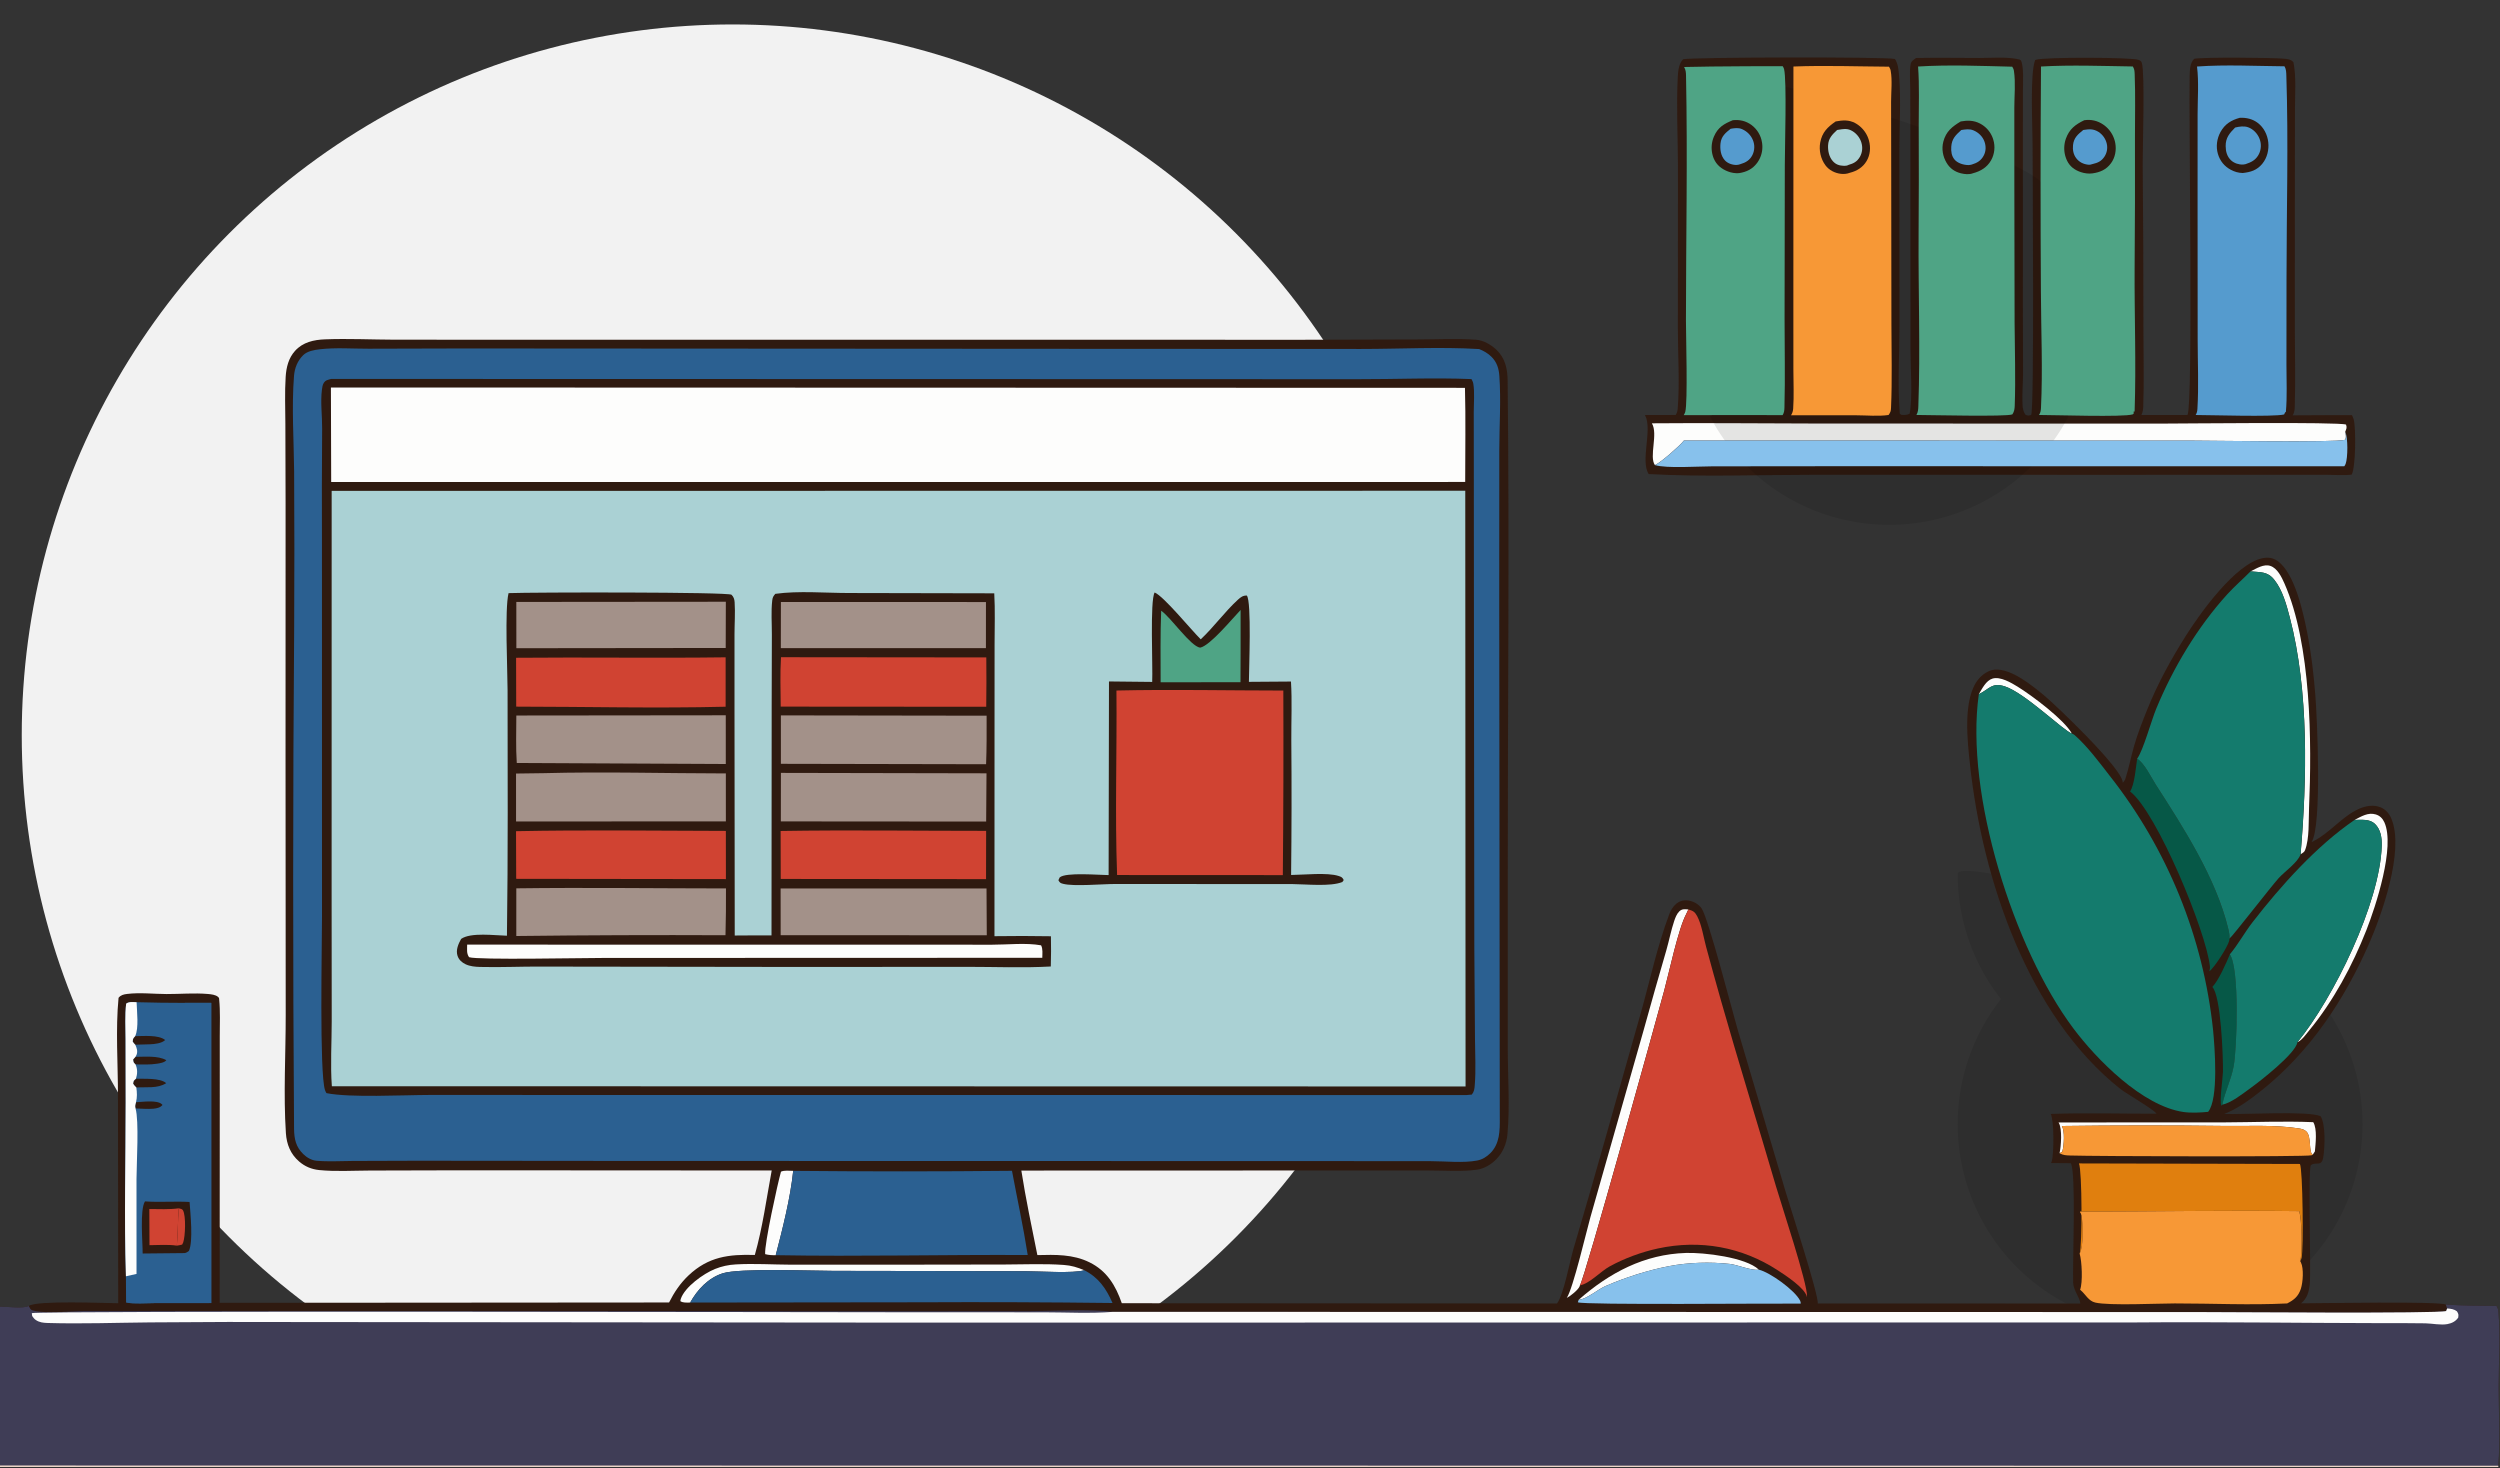 <?xml version="1.0" encoding="UTF-8"?>
<svg version="1.1" viewBox="0 0 1129 663" xmlns="http://www.w3.org/2000/svg">
 <rect x="0" y="0" width="1129" height="663" fill="#333333" stroke="none"/>
 <circle cx="330.82" cy="332.04" r="321" fill="#f2f2f2"/>
 <path transform="scale(.647 .647)" d="m0 0h1742.5c0.99 1.612 1.33 2.859 1.41 4.738 1 24.25 0.08 48.957 0.08 73.25l0.01 145.96 0.01 443.25-0.02 182.9c0 9.832 1.41 52.84-0.37 59.176-0.23 0.804-0.64 1.538-1.1 2.228 0.75 1.233 1.21 2.378 1.33 3.82 1.48 17.092 0.2 35.368 0.19 52.564-0.01 18.123 1.2 37.202-0.28 55.222v0.89h-1743.8v-1.07-110.94-911.99z" fill="none"/>
 <path transform="scale(.647 .647)" d="m1337.4 40.466c14.74-0.261 29.54-0.023 44.29-0.004 8.16 0.011 17.22-0.791 25.25 0.523 0.62 0.102 3.17 0.588 3.46 0.985 2.4 3.372 1.58 17.01 1.58 21.402l-0.02 150.98 0.11 46.696c-0.04 7.138-0.71 14.392-0.35 21.513 0.14 2.575 0.53 4.731 2.03 6.903 1.98 0.824 2.03 0.693 3.98 0.125 2.27-3.219 0.99-170.48 0.98-189.24-0.01-12.542-1.92-49.165 1.82-58.425 0.16-0.064 0.3-0.132 0.46-0.191 5.19-2.006 67.8-1.784 71.8 0.071 1.14 0.528 1.8 0.884 2.19 2.121 2.25 7.089 0.55 59.136 0.6 70.426q0.56 58.01 0.51 116.02c0.01 17.725 0.5 35.614-0.12 53.323-0.08 2.21-0.3 3.932-1.29 5.953l32.15 0.034c4.05-6.349 0.86-209.64 1.53-236.81 0.1-3.942 0.19-9.035 3.19-11.846 5.97-1.202 54.04-0.81 62.18-0.096 2.75 0.241 5.31 0.384 7.1 2.561 2 10.422 1.03 22.004 1.03 32.613l-0.06 53.138-0.03 99.448c0.02 18.334 0.51 36.817-0.05 55.136-0.07 2.322-0.25 4.017-1.43 6.068l24.26-0.12 17.12-2e-3c0.44 0.988 0.87 1.936 1.18 2.975 1.63 5.56 1.46 33.791-1.42 38.53-5.15 0.707-11.06 0.154-16.32 0.153l-34.8-6e-3 -119.54 8e-3 -206.97-0.01c-37.45 9e-3 -75.69 1.536-113.03-0.532-5.97-9.085 2.69-31.039-2.43-40.786-0.08-0.145-0.17-0.284-0.25-0.426l21.53-0.04c0.97-1.597 1.26-2.764 1.41-4.623 1.45-17.983 0.1-37.208 0.1-55.307l0.06-113.32c-0.06-20.669-1.17-41.858-0.14-62.481 0.2-3.951 0.69-9.752 3.81-12.563 6.34-1.444 141.05-1.775 147.79-0.182 2.25 3.362 2.61 8.156 2.92 12.101 1.33 16.994 0.18 34.945 0.15 52.068l0.1 121.37c-0.01 20.359-1.37 41.729 0.18 61.985l1.08 0.888c2.21 0.09 3.82 0.245 5.82-0.818 2.2-10.78 0.54-33.21 0.59-45.432l-0.06-143.44-0.09-37.92c-0.01-5.411-0.69-11.908 0.26-17.191 0.39-2.178 2.18-3.073 3.8-4.304z" fill="#2F1A10"/>
 <path transform="scale(.647 .647)" d="m1153 295.47c38.66-0.374 77.38 0.137 116.05 0.156l239.64 0.049c14.54 6e-3 123.6-1.271 128.83 0.68 0.76 2.319 0.23 2.843-0.59 5.08 0.35 2.172 0.93 3.512-0.11 5.55-6.23 2.009-94.03 0.556-107.44 0.551l-354.02-0.05c-2.85 3.723-16.26 15.412-20.23 17.164-4.25-5.891 2.36-21.744-2.13-29.18z" fill="#FDFDFC"/>
 <path d="m761.77 32.583a91.013 91.013 0 0 0 19.561 56.514 91.406 91.406 0 1 0 143.69 0c12.251-15.553-163.25-66.773-163.25-56.514z" opacity=".1"/>
 <path transform="scale(.647 .647)" d="m1175.4 307.48 354.02 0.05c13.41 5e-3 101.21 1.458 107.44-0.551 1.04-2.038 0.46-3.378 0.11-5.55 1.96 4.005 1.84 18.194 0.24 22.398-0.21 0.569-0.57 1.117-0.91 1.617l-362.19-0.024-79.11 0.083c-9.88 9e-3 -31.48 1.567-39.83-0.859 3.97-1.752 17.38-13.441 20.23-17.164z" fill="#87C1EC"/>
 <path transform="scale(.647 .647)" d="m1533.5 46.429c20.09-1.432 40.91-0.325 61.07-0.147 1.21 2.161 1.2 4.236 1.28 6.638 1.52 46.164 0.14 95.014 0.12 141.44l-0.05 60.248c-0.01 10.891 0.57 22.175-0.4 33.018l-0.5 0.113-0.72 1.558c-7.82 1.829-51.43 0.373-61.75 0.374 0.84-1.384 1.14-2.66 1.23-4.263 0.96-15.956 0.18-32.398 0.17-48.412l-0.06-92.411 0.02-64.825c0.01-10.828 0.93-22.603-0.41-33.326z" fill="#559BCE"/>
 <path transform="scale(.647 .647)" d="m1563.4 82.209c4.55-0.157 8.86 0.79 12.52 3.592 4.22 3.225 6.71 8.2 7.3 13.429 0.59 5.296-0.72 10.853-4.12 15.026-3.71 4.558-8.1 5.899-13.76 6.507-3.06-0.104-5.56-0.835-8.26-2.261-4.48-2.366-7.57-6.197-9-11.058-1.5-5.088-0.73-10.723 1.82-15.339 3.09-5.572 7.51-8.253 13.5-9.896z" fill="#2F1A10"/>
 <path transform="scale(.647 .647)" d="m1560.1 89.024c2.9-0.693 6.18-1.228 9.07-0.196 3.57 1.277 6.53 4.396 7.91 7.89q0.26 0.638 0.45 1.3 0.19 0.661 0.32 1.339 0.12 0.678 0.17 1.365t0.03 1.376q-0.02 0.688-0.11 1.371t-0.25 1.353q-0.16 0.669-0.39 1.319-0.23 0.649-0.53 1.271c-1.7 3.485-4.41 5.432-7.99 6.63-0.94 0.461-2.09 0.777-3.13 0.819-2.94 0.119-6.17-0.911-8.33-2.902-2.89-2.66-3.79-6.196-3.83-9.973-0.06-5.842 2.7-9 6.61-12.962z" fill="#559BCE"/>
 <path transform="scale(.647 .647)" d="m1424.6 46.429c21.08-1.216 42.95-0.348 64.09-0.033 1.17 1.875 1.22 3.333 1.3 5.479 0.58 14.538 0.16 29.275 0.19 43.832q0.14 45.507-0.24 91.012c-0.2 33.465 1.14 67.136 0 100.56l-0.64-0.135-0.05 1.623-0.63 0.461c-6.45 2.047-54.14 0.434-65.42 0.419 1.08-1.61 1.3-3.065 1.39-4.942 1.29-26.787 0.04-54.131-0.06-80.98q-0.49-78.649 0.07-157.29z" fill="#4FA485"/>
 <path transform="scale(.647 .647)" d="m1454.8 83.912c4.8-0.699 9.26 0.31 13.29 3.067q0.41 0.279 0.8 0.578t0.76 0.616q0.38 0.318 0.74 0.653t0.71 0.689q0.34 0.353 0.66 0.722 0.33 0.369 0.64 0.754 0.3 0.385 0.59 0.784 0.29 0.4 0.56 0.813 0.27 0.413 0.51 0.839 0.25 0.426 0.48 0.864 0.22 0.438 0.43 0.886 0.2 0.448 0.38 0.906t0.34 0.924q0.16 0.466 0.3 0.939 0.14 0.473 0.25 0.953t0.2 0.964c0.89 4.81-0.04 10.092-2.98 14.07-3.3 4.487-7.6 6.33-12.97 7.083-2.64 0.386-5.65-0.053-8.17-0.909-4.17-1.414-7.53-3.855-9.49-7.878q-0.22-0.45-0.41-0.911-0.2-0.46-0.37-0.93t-0.32-0.947q-0.15-0.478-0.28-0.962-0.12-0.485-0.22-0.975t-0.18-0.985q-0.07-0.494-0.12-0.992t-0.08-0.998q-0.03-0.499-0.03-1 0-0.5 0.03-1 0.02-0.499 0.07-0.997t0.12-0.993 0.17-0.986 0.22-0.976q0.13-0.485 0.27-0.963 0.15-0.478 0.32-0.949c2.38-6.614 6.64-9.81 12.78-12.752z" fill="#2F1A10"/>
 <path transform="scale(.647 .647)" d="m1454.1 90.728c4.04-0.621 7.04-0.969 10.7 1.388q0.54 0.353 1.05 0.758 0.5 0.404 0.97 0.856 0.46 0.452 0.88 0.946 0.41 0.494 0.78 1.027 0.37 0.533 0.68 1.098 0.32 0.566 0.58 1.159 0.25 0.594 0.45 1.209 0.2 0.616 0.34 1.248 0.13 0.572 0.2 1.154 0.06 0.582 0.07 1.168t-0.04 1.17-0.15 1.16q-0.11 0.576-0.28 1.139-0.16 0.562-0.38 1.105-0.23 0.542-0.5 1.06t-0.6 1.005c-2.15 3.224-4.64 4.28-8.21 5.111-1.14 0.386-1.95 0.598-3.16 0.461-3.32-0.374-6.15-1.77-8.22-4.422-2.08-2.658-2.66-5.978-2.31-9.265 0.56-5.141 3.37-7.479 7.15-10.535z" fill="#559BCE"/>
 <path transform="scale(.647 .647)" d="m1338.8 46.429c21.53-1.353 44.14-0.414 65.74 0.129 0.58 0.978 1 1.799 1.17 2.939 1.22 8.036 0.27 17.61 0.27 25.825l0.02 55.084 0.17 94.877c0.1 19.169 0.78 38.574 0.1 57.716-0.09 2.423-0.27 4.162-1.66 6.229-3.89 1.776-57.89 0.431-66.97 0.408 1.17-2.057 1.27-3.823 1.35-6.14 1.43-39.744-0.08-79.916 0.17-119.72q0.28-38.234 0.09-76.468c-0.04-13.511 0.56-27.426-0.45-40.879z" fill="#4FA485"/>
 <path transform="scale(.647 .647)" d="m1368.6 84.764c4.67-0.847 9.08-0.812 13.36 1.432q0.42 0.217 0.83 0.455t0.81 0.497q0.39 0.259 0.78 0.537 0.38 0.278 0.75 0.576t0.72 0.614q0.36 0.316 0.69 0.649 0.34 0.334 0.66 0.684t0.62 0.716q0.3 0.366 0.58 0.747 0.28 0.381 0.55 0.775 0.26 0.395 0.5 0.802t0.46 0.827q0.23 0.419 0.42 0.849 0.2 0.43 0.38 0.87 0.18 0.44 0.33 0.888 0.16 0.448 0.29 0.903 0.26 0.882 0.44 1.787 0.17 0.905 0.26 1.822 0.08 0.917 0.08 1.838-0.01 0.921-0.11 1.837-0.1 0.915-0.29 1.817-0.19 0.901-0.46 1.78-0.28 0.878-0.64 1.724-0.37 0.847-0.81 1.653c-2.81 4.976-7.31 7.678-12.69 9.092-2.59 1.019-5.76 0.688-8.42 0.031-4.27-1.052-7.66-3.44-9.93-7.219-2.7-4.477-3.66-9.826-2.32-14.907 1.85-7.048 6.13-10.467 12.16-14.075z" fill="#2F1A10"/>
 <path transform="scale(.647 .647)" d="m1369 90.727c2.89-0.408 5.67-0.919 8.47 0.265 3.55 1.502 6.45 4.308 7.72 7.998 1.07 3.117 1.03 6.415-0.47 9.39-1.88 3.719-4.66 5.346-8.47 6.48-0.77 0.186-1.48 0.361-2.29 0.357-3.3-0.014-7.56-1.264-9.71-3.844-2.15-2.586-2.49-5.757-2.28-8.986 0.37-5.555 3.08-8.125 7.03-11.66z" fill="#559BCE"/>
 <path transform="scale(.647 .647)" d="m1251.8 46.429c22.08-0.874 44.57-0.018 66.69 0.118 0.52 0.88 0.98 1.678 1.17 2.699 1.24 6.583 0.3 15.066 0.3 21.806l0.09 48.21 0.14 106.69c0.01 19.501 0.59 39.242-0.27 58.719-0.1 2.302-0.38 3.092-1.71 4.985-7 1.047-15.32 0.236-22.43 0.213l-45.65-0.037c0.91-1.466 1.37-2.837 1.49-4.55 0.62-8.905 0.16-18.17 0.15-27.111l-0.01-51.006 0.04-160.73z" fill="#F79836"/>
 <path d="m884.1 394.66a91.013 91.013 0 0 0 19.561 56.514 91.406 91.406 0 1 0 143.69 0c12.251-15.553-163.25-66.773-163.25-56.514z" opacity=".1"/>
 <path transform="scale(.647 .647)" d="m1281.3 84.764c4.85-0.889 9.14-1.26 13.64 1.165q0.44 0.24 0.86 0.502 0.43 0.262 0.84 0.545t0.8 0.586q0.4 0.303 0.78 0.626 0.38 0.323 0.74 0.664 0.37 0.342 0.71 0.701 0.35 0.359 0.68 0.736 0.32 0.377 0.63 0.769t0.6 0.8 0.55 0.829q0.27 0.421 0.52 0.856 0.24 0.434 0.46 0.88 0.23 0.446 0.43 0.903t0.38 0.923q0.17 0.466 0.33 0.941 0.15 0.475 0.28 0.957c1.31 4.772 0.89 10-1.68 14.284-2.64 4.408-6.79 6.965-11.69 8.168-1.91 0.79-4.27 0.978-6.32 0.72-4.21-0.531-8.21-2.555-10.75-6.012-3.26-4.444-4.59-10.376-3.6-15.793 1.29-7.085 5.07-10.815 10.81-14.75z" fill="#2F1A10"/>
 <path transform="scale(.647 .647)" d="m1282.3 90.728c0.13-0.023 0.26-0.047 0.39-0.068l0.64-0.098c2.93-0.474 5.55-0.983 8.39 0.289 3.5 1.561 6.3 4.85 7.45 8.482 1.1 3.446 0.79 7.16-1.06 10.282-1.93 3.241-4.35 4.484-7.8 5.472-0.92 0.528-2.09 0.704-3.14 0.665-3.24-0.122-5.71-0.807-7.93-3.333-2.59-2.947-3.46-7.209-3.25-11.051 0.26-4.871 2.97-7.543 6.31-10.64z" fill="#AAD1D4"/>
 <path transform="scale(.647 .647)" d="m1194.9 46.429q24.69-0.274 49.39-0.233c0.43 0.684 0.78 1.264 0.98 2.057 1.96 7.863 0.52 54.326 0.51 67.383l-0.17 106.71c0 20.596 0.47 41.318-0.08 61.9-0.06 2.141-0.15 3.658-1.29 5.524l-18.23-0.061-50.8 0.037c0.45-0.738 0.85-1.396 1.08-2.236 1.83-6.73 0.48-53.333 0.48-63.848 0.03-56.859 1.2-113.93 0.06-170.77-0.05-2.356-0.16-4.046-1.35-6.13l19.42-0.341z" fill="#4FA485"/>
 <path transform="scale(.647 .647)" d="m1209.5 83.911c4.74-0.521 9.1 0.476 12.98 3.291q0.74 0.547 1.42 1.164 0.68 0.617 1.3 1.297 0.62 0.68 1.17 1.418 0.55 0.738 1.02 1.525 0.48 0.788 0.87 1.618 0.4 0.83 0.71 1.695t0.54 1.756q0.22 0.891 0.36 1.8 0.08 0.465 0.13 0.934 0.05 0.468 0.08 0.939 0.03 0.47 0.04 0.942 0 0.471-0.02 0.942-0.01 0.471-0.05 0.941-0.05 0.47-0.11 0.937t-0.15 0.93-0.2 0.922q-0.11 0.458-0.25 0.91-0.13 0.452-0.28 0.897-0.16 0.445-0.34 0.882-0.18 0.436-0.38 0.864-0.2 0.427-0.42 0.843-0.22 0.417-0.46 0.822-0.24 0.406-0.5 0.798-0.26 0.393-0.54 0.772c-3.26 4.368-7.46 6.324-12.72 7.119q-0.97 0.062-1.95 0.016-0.97-0.045-1.94-0.197-0.96-0.151-1.9-0.407t-1.85-0.614c-4.42-1.701-7.95-4.513-9.84-8.935q-0.19-0.457-0.36-0.923-0.16-0.466-0.31-0.94-0.14-0.473-0.26-0.954-0.12-0.48-0.22-0.966-0.09-0.485-0.16-0.975-0.08-0.49-0.12-0.983-0.05-0.493-0.07-0.988-0.02-0.494-0.02-0.989t0.03-0.989q0.03-0.495 0.08-0.987t0.13-0.981q0.08-0.489 0.18-0.974 0.1-0.485 0.22-0.964 0.13-0.479 0.28-0.951t0.32-0.936q0.17-0.464 0.37-0.919c2.76-6.434 6.93-8.847 13.19-11.405z" fill="#2F1A10"/>
 <path transform="scale(.647 .647)" d="m1208 89.874c2.78-0.43 5.34-0.894 8.02 0.301 3.41 1.521 6.09 4.16 7.5 7.645q0.25 0.618 0.44 1.26t0.31 1.299q0.12 0.658 0.17 1.325 0.04 0.666 0.02 1.334t-0.11 1.331q-0.09 0.662-0.25 1.311-0.16 0.648-0.39 1.277-0.23 0.628-0.52 1.229c-1.82 3.649-4.71 5.315-8.44 6.399-0.85 0.313-1.65 0.508-2.55 0.54-2.94 0.105-6.35-1.068-8.3-3.258-2.86-3.192-3.43-7.686-3-11.802 0.52-4.898 3.5-7.359 7.1-10.191z" fill="#559BCE"/>
 <path transform="scale(.647 .647)" d="m538.68 816.99-216.52-0.131-64.12 0.169c-11.582 0.043-23.789 0.825-35.306-0.343-5.3-0.538-9.953-2.495-13.988-5.997-5.995-5.204-8.69-11.973-9.203-19.778-1.786-27.15-0.077-55.31-0.123-82.606l-0.119-178.41 0.033-178.12-0.149-55.768c-0.038-10.918-0.499-22.059 0.201-32.949 0.427-6.643 1.975-13.08 6.541-18.143 5.492-6.091 13.093-7.757 20.981-8.058 16.159-0.617 32.605 0.188 48.788 0.247l92.523 0.018 314.27 1e-3 225.17 0.043 81.873-0.244c13.432-0.01 27.432-0.772 40.822 0.211 5.05 0.371 10.52 3.537 14.13 6.989 6.22 5.947 7.75 13.412 7.84 21.701 1.3 116.01 0.03 232.16 0.08 348.18v118.07c0.02 19.477 1.56 40.339-0.22 59.695-0.61 6.605-3.3 12.965-8.04 17.674-3.41 3.386-8.25 6.289-13.06 6.968-10.83 1.529-22.8 0.58-33.779 0.585l-64.762-0.015-219.65 0.074c3.066 19.746 7.273 39.401 11.184 58.997 12.538-0.304 24.81-0.662 36.397 5.046 12.14 5.98 18.262 16.201 22.536 28.538l303.79 0.185c4.72-6.339 8.88-29.388 11.46-38.073 16.05-53.989 30.93-108.37 46.41-162.53 6.69-23.419 11.9-48.428 20.5-71.175 1.05-2.799 2.6-5.36 4.93-7.282 2.52-2.076 5.56-2.714 8.75-2.155 3.4 0.596 7.07 2.674 8.96 5.603 4.72 7.335 21.12 70.636 24.95 84.054l33.66 113.81c2.89 9.62 23.29 72.547 22.35 77.749l183.25 0.018c-0.05-3.742-4.76-9.089-4.98-14.489-0.49-12.612 2.2-77.526-1.66-83.449l-13.77-0.114c0.26-0.591 0.33-0.701 0.51-1.266 1.55-4.9 1.69-28.564-0.73-33.003 24.48-0.881 49.29-0.114 73.8-0.164-1.35-2.707-21.08-14.032-25.11-17.222-64.57-51.167-96.34-146.48-104.99-226.05-1.78-16.359-5.37-46.443 5.89-60.054 2.72-3.282 7.1-6.358 11.45-6.64 11.6-0.752 25.84 10.985 34.37 18.019 8.08 6.674 54.28 50.762 54.87 60.563 0.01 0.149 0.01 0.299 0.01 0.448 0.84-0.916 1.51-1.839 1.89-3.04 2.41-7.478 3.89-15.386 6.08-22.956 2.4-8.319 5.66-16.517 8.86-24.565 7.32-18.406 17.13-36.234 27.75-52.953 9.87-15.533 34.22-49.407 52.88-53.272 3.73-0.773 7.15-0.41 10.37 1.784 12.23 8.355 18.1 36.164 20.84 49.81 2.86 14.25 4.53 28.959 5.7 43.448 1.35 16.579 4.75 92.028-2.59 103.1 0.17-0.079 0.34-0.154 0.5-0.236 0.28-0.137 0.55-0.284 0.83-0.422 11.48-5.737 19.68-17.096 31.7-22.522 4.69-2.117 10.26-3.11 15.16-1.092 3.78 1.554 6.27 4.712 7.73 8.421 8.83 22.374-7.03 66.989-16.22 87.749-17.2 38.822-40.93 74.458-74.33 101.23-7.86 6.307-16.93 13.001-26.38 16.651 13.31 0.475 58.4-2.359 67.32 1.549 3.66 5.73 2.97 22.045 1.83 28.813-1.15 6.813-5.16 2.646-8.58 5.34-2.13 1.675 0.14 73.354-0.79 82.732-0.54 5.526-1.65 10.092-6.1 13.721 12.18-0.01 96.82-1.568 101.09 0.885 11.79 0.715 23.51 0.874 35.31 0.907 0.75 1.233 1.21 2.378 1.33 3.82 1.48 17.092 0.2 35.368 0.19 52.564-0.01 18.123 1.2 37.202-0.28 55.222v0.89h-1743.8v-1.07-110.94c4.921-0.015 16.096 1.643 20.134-0.441 5.486-4.028 52.784-1.957 62.414-1.903l-0.167-144.91c-0.003-22.137-1.729-46.345 0.412-68.274 1.574-1.95 3.548-2.395 5.989-2.698 8.896-1.102 18.545 0.04 27.526 0.07 9.501 0.031 19.313-0.863 28.77-0.049 2.19 0.189 5.538 0.511 7.194 2.095 0.838 0.8 0.629 0.509 0.741 1.643 0.839 8.431 0.414 17.2 0.418 25.682l4e-3 44.56-0.072 141.6 313.67-0.242c3.575-7.08 7.841-13.471 13.647-18.935 13.856-13.042 28.091-14.789 46.216-14.224 5.406-19.026 8.174-39.479 11.781-58.964z" fill="#2F1A10"/>
 <g fill="#FDFDFC">
  <path transform="scale(.647 .647)" d="m1381.2 484.51c2.33-3.835 4.96-9.461 9.55-10.859 5.39-1.643 13.16 2.951 17.55 5.657 9.94 6.123 32.48 22.997 37.84 32.67-5.55-1.613-32.6-28.225-46.73-32.867-9.06-2.974-10.69 1.68-17.79 5.205-0.14 0.067-0.28 0.129-0.42 0.194z"/>
  <path transform="scale(.647 .647)" d="m541.45 876.1c-2.623 0.058-4.802-0.038-7.374-0.723-0.613-6.922 8.71-49.262 11.044-57.563 2.327-1.101 5.962-0.598 8.529-0.575-2.008 19.256-7.339 40.07-12.199 58.861z"/>
  <path transform="scale(.647 .647)" d="m1436.8 783.46 115.25-0.039c20.76-0.088 41.87-1.023 62.59-0.153 2.86 4.755 1.63 14.965 1.13 20.425l-1.52 2.293c-2.97-1.668-0.77-12.363-4.3-16.064-1.54-1.609-3.47-1.999-5.57-2.324-16.69-2.584-35.11-1.505-51.99-1.708q-56.62-0.7-113.23 0.049c2.1 3.633 1.47 13.312 0.43 17.392-0.22 0.859-1.3 1.191-2.05 1.632 1.09-4.763 1.97-17.014-0.51-21.154-0.07-0.12-0.16-0.233-0.23-0.349z"/>
  <path transform="scale(.647 .647)" d="m1643.5 572.28c4.63-2.363 9.35-5.44 14.75-3.818 2.85 0.853 4.77 2.797 5.99 5.457 7.77 16.965-6.1 58.966-12.52 75.29-9.69 24.643-23.04 49.535-39.92 70.02-2.23 2.706-5.04 6.823-8.25 8.277 25.25-30.868 57.64-97.029 58.88-137.15 0.17-5.414-0.67-11.382-4.77-15.325-3.66-3.525-9.45-2.762-14.16-2.753z"/>
  <path transform="scale(.647 .647)" d="m1101.9 907.23c21.55-18.894 45.8-31.789 74.89-32.684 12.46-0.384 41.7 2.983 50.89 11.67-4.9 0.927-14.85-3.416-20.36-4.017-13.9-1.514-28.78-1.067-42.51 1.584-14.78 2.856-30.44 7.896-44.23 13.901-5.28 2.3-13.35 9.29-18.68 9.546z"/>
  <path transform="scale(.647 .647)" d="m1570.9 398.81c4.04-2.007 9.16-5.34 13.77-3.815 4.98 1.646 7.89 7.827 9.85 12.255 18.7 42.307 19.17 110.67 17.17 156.89-0.37 8.583 0.34 21.278-2.8 29.322-0.57 1.454-1.82 1.938-3.07 2.801 4.44-52.339 5.85-114.07-7.51-165.15-2.31-8.85-5.1-19.28-10.92-26.501-4.78-5.943-9.63-5.048-16.49-5.797z"/>
 </g>
 <path transform="scale(.647 .647)" d="m1544.2 688.9c4.55-4.858 9.56-16.485 12.24-22.77 6.84 9.906 5.04 64.959 2.69 78.012-1.67 9.26-6.17 17.857-7.92 26.938l-0.71 0.707c-1.46-2.855 1.02-19.371 1.1-23.619 0.19-10.293-1.4-53.088-7.4-59.268z" fill="#065847"/>
 <path transform="scale(.647 .647)" d="m481.73 909.17c-2.467-0.042-4.717 0.364-6.833-0.967 0.056-0.438 0.108-1.07 0.256-1.516 2.821-8.46 15.898-17.693 23.825-20.924q1.739-0.706 3.53-1.263 1.792-0.557 3.624-0.961 1.832-0.405 3.692-0.653 1.86-0.249 3.734-0.341c12.695-0.743 25.879 0.138 38.618 0.19l74.137-0.012 74.522-0.107c13.841-0.029 27.974-0.7 41.765 0.302 5.269 0.382 9.337 1.645 14.2 3.682-6.929 2.335-32.561 0.679-41.182 0.673l-133.78-0.224c-15.172-0.02-65.748-2.028-77.398 1.699-10.073 3.223-17.708 11.402-22.705 20.422z" fill="#FDFDFC"/>
 <path transform="scale(.647 .647)" d="m1093.6 905.95c4.53-7.074 13.51-45.714 16.46-56.256l37.06-130.22q7.82-28.249 16.02-56.392c1.91-6.647 3.22-13.661 5.42-20.187 0.75-2.244 1.79-5.021 3.52-6.712 2-1.947 3.84-1.574 6.37-1.401-0.44 1.024-0.87 2.006-1.4 2.988-5.73 10.708-11.99 40.788-15.51 53.771-5.99 22.027-55.45 201.02-58.8 205.64-0.05 0.195-0.07 0.398-0.14 0.584-1.02 2.602-6.59 6.991-9 8.182z" fill="#FDFDFC"/>
 <path transform="scale(.647 .647)" d="m1491.7 529.58c5.17 3.175 9.63 12.782 13 18.035 19.51 30.346 42.03 65.264 50.59 100.54 0.55 2.242 1.05 4.689 0.84 7.004-0.02 0.363-0.02 0.97-0.12 1.355-1.01 4.293-10.5 19.087-13.93 21.448 0.32-1.161 0.56-2.178 0.43-3.4-2.52-24.118-37.07-107.8-55.74-122.13 3.15-4.702 4.07-17.007 4.93-22.854z" fill="#065847"/>
 <path transform="scale(.647 .647)" d="m1101.9 907.23c5.33-0.256 13.4-7.246 18.68-9.546 13.79-6.005 29.45-11.045 44.23-13.901 13.73-2.651 28.61-3.098 42.51-1.584 5.51 0.601 15.46 4.944 20.36 4.017 7.84 1.898 25.17 14.414 28.76 21.586 0.38 0.759 0.4 1.271 0.46 2.105-17.18-0.229-151.89 1.095-155.58-0.927l0.58-1.75z" fill="#87C1EC"/>
 <path transform="scale(.647 .647)" d="m1439.2 785.94q56.61-0.75 113.23-0.049c16.88 0.203 35.3-0.876 51.99 1.708 2.1 0.325 4.03 0.715 5.57 2.324 3.53 3.701 1.33 14.396 4.3 16.064-0.29 0.131-0.58 0.293-0.88 0.393-3.66 1.191-152.55 0.711-168.46 0.153-2.75-0.097-4.93-0.156-7.37-1.569 0.75-0.441 1.83-0.773 2.05-1.632 1.04-4.08 1.67-13.759-0.43-17.392z" fill="#F79836"/>
 <path transform="scale(.647 .647)" d="m1451.1 812.06 154.21 0.379c2.05 3.284 2.58 59.823 1.18 65.619-0.19 0.787-0.53 1.526-0.91 2.234 1.47-4.661 1.31-30.141-0.85-34.939-50.94-0.655-101.94 0.281-152.89 0.375 0.48 0.86 0.8 1.417 1.01 2.393 1.15 5.528 1.6 22.105-1.25 26.865 1.81-5.349 1.73-57.758-0.5-62.926z" fill="#E07F0E"/>
 <path transform="scale(.647 .647)" d="m756.8 886.6c9.995 5.068 15.315 12.793 19.72 22.884q-67.25-0.829-134.5-0.502l-160.28 0.188c4.997-9.02 12.632-17.199 22.705-20.422 11.65-3.727 62.226-1.719 77.398-1.699l133.78 0.224c8.621 6e-3 34.253 1.662 41.182-0.673z" fill="#2B6091"/>
 <path transform="scale(.647 .647)" d="m553.65 817.24q76.351 0.745 152.7-0.031c3.656 19.573 7.936 39.112 10.993 58.781-58.598-0.334-117.33 1.165-175.9 0.111 4.86-18.791 10.191-39.605 12.199-58.861z" fill="#2B6091"/>
 <path transform="scale(.647 .647)" d="m1451.8 845.73c50.95-0.094 101.95-1.03 152.89-0.375 2.16 4.798 2.32 30.278 0.85 34.939 0.15 0.286 0.32 0.568 0.47 0.859 2.1 4.16 1.44 13.941-0.03 18.396-1.76 5.301-4.71 7.786-9.56 10.238-25.87 1.304-52.44-0.023-78.39-8e-3 -11.77 7e-3 -45.6 1.668-55.51-0.59-4.81-1.098-6.74-5.705-10.26-8.652-0.12-0.099-0.24-0.195-0.36-0.292 1.93-5.07 1.28-20.102-0.34-25.257 2.85-4.76 2.4-21.337 1.25-26.865-0.21-0.976-0.53-1.533-1.01-2.393z" fill="#F79836"/>
 <path transform="scale(.647 .647)" d="m1556.4 666.13c5.74-6.835 10.29-15.251 15.83-22.391 19.78-25.492 44.6-53.283 71.28-71.454 4.71-9e-3 10.5-0.772 14.16 2.753 4.1 3.943 4.94 9.911 4.77 15.325-1.24 40.119-33.63 106.28-58.88 137.15-1.28 7.877-25.84 26.987-32.9 32.089-5.38 3.891-12.97 9.985-19.49 11.48 1.75-9.081 6.25-17.678 7.92-26.938 2.35-13.053 4.15-68.106-2.69-78.012z" fill="#147B6D"/>
 <path transform="scale(.647 .647)" d="m95.344 699.53q16.859 0.469 33.724 0.474l18.383-0.022 5e-3 209.52-39.727 0.037c-6.269-4e-3 -13.574 0.686-19.727-0.369l-0.105-18.329c-1.315-40.385-0.163-81.22-0.191-121.66l-0.071-43.785c-0.016-8.169-0.553-16.748 0.419-24.855 2.057-1.559 4.821-1.072 7.291-1.013z" fill="#2b6091"/>
 <g fill="#2F1A10">
  <path transform="scale(.647 .647)" d="m94.951 769.36c4.286-0.213 14.584-1.725 17.919 1.303 0.198 0.18 0.373 0.383 0.56 0.575-1.433 1.818-3.987 2.422-6.301 2.628-4.055 0.362-8.455-0.064-12.536-0.188-0.478-1.663-0.105-2.725 0.357-4.318z"/>
  <path transform="scale(.647 .647)" d="m94.555 737.67c6.528-0.022 15.665-0.977 21.526 2.324-1.228 1.68-4.36 2.12-6.414 2.456-4.916 0.803-10.112 0.529-15.081 0.501-1.385-1.39-1.457-1.363-1.666-3.448l1.635-1.833z"/>
  <path transform="scale(.647 .647)" d="m94.349 723.24c5.606-0.032 16.358-1.076 20.913 2.68-2.196 2.302-7.446 2.889-10.492 2.982-3.459 0.105-6.908 0.139-10.368 0.285-0.667-0.545-1.218-1.41-1.761-2.086 0.109-2.177 0.234-2.23 1.708-3.861z"/>
  <path transform="scale(.647 .647)" d="m94.899 752.93c5.653 0.208 16.861-0.7 21.11 3.113-6.228 3.949-13.93 2.498-20.852 3.027-0.906-0.771-1.515-1.659-2.224-2.605 0.243-2.216 0.401-2.123 1.966-3.535z"/>
 </g>
 <path transform="scale(.647 .647)" d="m87.897 890.84c-1.315-40.385-0.163-81.22-0.191-121.66l-0.071-43.785c-0.016-8.169-0.553-16.748 0.419-24.855 2.057-1.559 4.821-1.072 7.291-1.013 0.179 6.424 1.669 18.031-0.996 23.71-1.473 1.631-1.599 1.684-1.708 3.861 0.543 0.676 1.094 1.541 1.761 2.086 1.064 2.228 1.867 4.615 0.91 7.053-0.22 0.561-0.441 0.88-0.757 1.427l-1.635 1.833c0.209 2.085 0.281 2.058 1.666 3.448 1.497 3.297 1.378 6.565 0.313 9.98-1.566 1.412-1.723 1.319-1.966 3.535 0.709 0.946 1.318 1.834 2.224 2.605 0.501 3.674 0.621 6.658-0.206 10.295-0.463 1.593-0.835 2.655-0.357 4.318 2.545 8.535 0.739 38.018 0.681 49.159l0.014 66.344-7.392 1.656z" fill="#FDFDFC"/>
 <path transform="scale(.647 .647)" d="m129.07 700.01 18.383-0.022 5e-3 209.52-39.727 0.037c-6.269-4e-3 -13.574 0.686-19.727-0.369 12.942-1.884 28.184-0.445 41.377-0.396-0.06-10.58 1.305-23.832-0.575-34.139l-29.24 0.302c0.048-7.804-2.077-30.608 1.622-36.381 8.831-1.23 18.546-0.45 27.485-0.453q-0.267-69.05 0.397-138.1z" fill="#2b6091"/>
 <path transform="scale(.647 .647)" d="m101.19 838.56c10.38 0.753 20.773-0.198 31.127 0.403 0.57 7.816 2.642 27.668-0.476 34.188-0.983 0.675-1.808 1.367-3.033 1.488l-29.24 0.302c0.048-7.804-2.077-30.608 1.622-36.381z" fill="#2F1A10"/>
 <g fill="#D04332">
  <path transform="scale(.647 .647)" d="m124.8 843.4c1.121 0.332 2.303 0.353 2.91 1.402 2.174 3.754 1.656 18.162 0.137 22.487-0.169 0.479-0.475 0.991-0.71 1.424-1.238 0.29-2.442 0.603-3.708 0.74 0.828-8.661 0.591-17.379 1.371-26.053z"/>
  <path transform="scale(.647 .647)" d="m104.23 843.89c6.814 0.049 13.817 0.413 20.576-0.495-0.78 8.674-0.543 17.392-1.371 26.053-6.088-0.91-12.91-0.354-19.089-0.324l-0.116-25.234z"/>
  <path transform="scale(.647 .647)" d="m1178.5 634.78c3.2 1.022 4.41 1.551 6.06 4.606 3.18 5.895 4.48 14.8 6.25 21.357q5.13 18.994 10.5 37.925c12.31 43.287 25.67 86.236 38.32 129.42 3.75 12.805 22.09 67.986 21.64 76.734l-0.02 0.512c-1.32-6.326-14.95-15.127-20.39-18.673-25.17-16.396-54.28-21.554-83.57-15.255-11.49 2.472-23.58 6.919-33.86 12.588-6.32 3.489-13.83 11.916-20.64 13.191 3.35-4.626 52.81-183.62 58.8-205.64 3.52-12.983 9.78-43.063 15.51-53.771 0.53-0.982 0.96-1.964 1.4-2.988z"/>
 </g>
 <path transform="scale(.647 .647)" d="m1491.7 529.58c4.29-5.865 9.9-26.632 13.39-35.055 11.83-28.542 28.69-56.756 49.49-79.675 5.12-5.638 10.94-10.607 16.27-16.036 6.86 0.749 11.71-0.146 16.49 5.797 5.82 7.221 8.61 17.651 10.92 26.501 13.36 51.08 11.95 112.82 7.51 165.15-1.54 5.393-11.34 12.285-15.27 16.654-5.48 6.082-32.6 41.175-34.37 42.241 0.21-2.315-0.29-4.762-0.84-7.004-8.56-35.278-31.08-70.196-50.59-100.54-3.37-5.253-7.83-14.86-13-18.035z" fill="#147B6D"/>
 <path transform="scale(.647 .647)" d="m1381.2 484.51c0.14-0.065 0.28-0.127 0.42-0.194 7.1-3.525 8.73-8.179 17.79-5.205 14.13 4.642 41.18 31.254 46.73 32.867 0.74 0.344 1.35 0.617 1.97 1.161 8.93 7.838 17.27 19.096 24.54 28.473q1.87 2.38 3.71 4.793 1.83 2.412 3.62 4.857 1.78 2.444 3.53 4.919 1.75 2.476 3.45 4.981 1.7 2.506 3.36 5.041 1.66 2.536 3.27 5.099 1.61 2.564 3.18 5.156t3.09 5.211 3 5.265q1.47 2.645 2.9 5.316t2.81 5.366q1.39 2.696 2.72 5.415 1.34 2.72 2.62 5.462 1.29 2.742 2.53 5.507t2.43 5.551q1.19 2.785 2.33 5.592 1.14 2.806 2.23 5.632t2.13 5.671 2.03 5.707q0.99 2.863 1.94 5.742 0.94 2.88 1.83 5.776 0.89 2.895 1.73 5.806t1.62 5.836q0.79 2.925 1.53 5.864 0.73 2.938 1.42 5.889 0.68 2.951 1.32 5.914 0.63 2.962 1.21 5.936 0.58 2.973 1.11 5.956t1.01 5.975q0.47 2.991 0.9 5.991 0.42 3 0.79 6.007 0.37 3.006 0.69 6.019c1.14 11.688 4.05 48.096-3.45 57.196-5.42 0.534-11.9 0.891-17.29 0.094-28.59-4.225-60.38-36.416-76.91-58.524-41.45-55.434-75.71-163.71-65.84-233.12z" fill="#147B6D"/>
 <path transform="scale(.647 .647)" d="m1707.2 910.6c11.79 0.715 23.51 0.874 35.31 0.907 0.75 1.233 1.21 2.378 1.33 3.82 1.48 17.092 0.2 35.368 0.19 52.564-0.01 18.123 1.2 37.202-0.28 55.222v0.89h-1743.8v-1.07-110.94c4.921-0.015 16.096 1.643 20.134-0.441 0.875 1.541 1.015 2.636 2.79 3.112 9.816 2.629 26.397 0.38 37.056 0.384l101.65 0.04 434.34 0.104 121.89-0.021c16.799-0.02 42.966-1.659 58.863 0.499l757.65 0.142c17.6-8e-3 168.44 1.223 172.98-0.734l0.71-1.798-0.85-2.681z" fill="#3f3d56"/>
 <path transform="scale(.647 .647)" d="m0 1022.9 1743.8 0.18v0.89h-1743.8v-1.07z" fill="#EBD5C7"/>
 <path transform="scale(.647 .647)" d="m1708.1 913.28c2.67 0.244 4.61 0.366 6.84 2.031 1.14 1.97 1.16 2.113 0.87 4.375-1.85 2.66-4.39 3.907-7.5 4.511-4.6 0.891-10.64-0.439-15.39-0.531-10.53-0.204-21.08-0.112-31.61-0.128-56.86-0.087-113.76-0.954-170.6-0.485l-850.05 0.128-427.16-0.4q-54.391-0.243-108.78 0.239c-23.752 0.216-47.774 1.12-71.506 0.41-2.958-0.089-5.644-0.358-8.168-2.049-1.103-0.739-1.868-1.716-2.594-2.805l-0.243-2.009c2.623-1.781 559.33-0.628 613.68-0.611l92.46 0.028c15.949 4e-3 32.558 0.966 48.406-0.314l757.65 0.142c17.6-8e-3 168.44 1.223 172.98-0.734l0.71-1.798z" fill="#FDFDFC"/>
 <path transform="scale(.647 .647)" d="m324.73 243.22 459.41 0.285 165.85 0.071c27.259 3e-3 55.256-1.565 82.416 0.062 3.18 1.234 6.2 2.977 8.63 5.387 3.78 3.748 5.15 8.204 5.51 13.41 1.19 16.941-0.02 34.84-0.05 51.867l-0.04 107.49 0.38 358.56c0.06 8.887 0.06 18-6.69 24.65-2.53 2.496-5.55 4.361-9.07 5.031-9.85 1.877-22.21 0.454-32.373 0.446l-71.994-0.06-487.48-0.102-148.27-0.138-44.864 0.15c-8.278 0.053-16.855 0.581-25.09-0.131-3.542-0.307-6.839-2.225-9.347-4.68-5.11-5.001-6.29-10.478-6.398-17.415q-1.284-175.65 0.085-351.3 0.293-53.852-0.033-107.7c-0.199-21.955-1.812-44.938-0.078-66.798 0.428-5.394 2.444-10.466 6.331-14.343 2.924-2.917 7.721-3.717 11.688-4.179 11.017-1.284 22.874-0.366 33.988-0.39l67.487-0.183z" fill="#2B6091"/>
 <path transform="scale(.647 .647)" d="m231.2 264.49 525.97 0.128 190.28 0.057c26.446 0.07 53.229-1.164 79.629-0.071 0.6 1.037 1.11 2.142 1.3 3.335 0.96 6.142 0.29 13.24 0.29 19.488l0.05 40.323 0.11 143.04 0.24 190.77 0.46 63.589c0.05 10.611 0.72 21.739-0.16 32.302-0.22 2.707-0.37 4.42-2.05 6.557l-3.74 0.333-579.12-0.047-144.42-0.028c-19.195 0.028-55.375 2.049-72.186-1.263-0.421-0.732-0.739-1.325-1.003-2.129-3.968-12.062-2.092-101.55-2.09-121.21l-0.035-261.02q-0.176-39.76 0.131-79.519c0.073-8.871-1.251-18.253-0.164-27.011 0.193-1.562 0.434-3.509 1.305-4.838 1.342-2.05 2.981-2.164 5.194-2.783z" fill="#2F1A10"/>
 <path transform="scale(.647 .647)" d="m274.37 270.48 748.16 0.225c0.58 21.846 0.15 43.835 0.16 65.696l-43.606 0.024-747.92-5e-3 -0.189-65.911 43.396-0.029z" fill="#FDFDFC"/>
 <path transform="scale(.647 .647)" d="m231.5 342.64 791.24-0.098 0.21 415.8-791.32-0.158c-1.096-14.872-0.093-30.512-0.095-45.455l-0.069-91.203 0.031-278.88z" fill="#AAD1D4"/>
 <path transform="scale(.647 .647)" d="m805.94 413.54c6.502 2.769 25.526 26.174 32.171 32.703 9.211-8.645 16.682-19.157 25.932-27.649 1.867-1.714 3.571-3.025 6.219-2.904 3.453 4.051 1.497 51.432 1.461 60.237q14.686-0.033 29.371-0.219c0.818 13.535 0.164 27.485 0.234 41.063q0.398 46.978-0.148 93.955c8.854-0.086 25.253-1.879 33.103 0.68 2.09 0.682 2.666 0.933 3.628 2.865l-0.962 1.362c-8.213 3.364-25.525 1.512-34.723 1.446l-123.77-0.062c-8.738-0.014-29.007 1.841-36.408-0.118-1.979-0.523-2.313-0.765-3.293-2.512l0.878-1.928c4.072-3.773 27.56-1.679 34.171-1.659l0.252-135.16 30.17 0.329c0.526-10.815-1.665-56.957 1.712-62.431z" fill="#2F1A10"/>
 <path transform="scale(.647 .647)" d="m810.49 426.27c6.917 4.783 20.407 24.747 27.162 25.794 6.854-1.207 22.623-20.444 28.284-26.308l1e-3 25.97-0.073 24.427-55.751 0.081c-0.013-16.642-0.268-33.333 0.377-49.964z" fill="#4FA485"/>
 <path transform="scale(.647 .647)" d="m779.26 481.98c38.729-0.89 77.735-4e-3 116.49 0.02q0.25 64.41-0.346 128.82l-115.69-0.057c-1.558-42.769-0.036-85.948-0.448-128.78z" fill="#D04332"/>
 <path transform="scale(.647 .647)" d="m354.96 414c16.384-0.668 153.64-0.835 155.63 1.125 1.505 1.479 2.03 3.12 2.169 5.198 0.493 7.383-0.089 15.283-0.09 22.714l4e-3 51.331 0.16 158.61c8.551-0.145 17.119-0.046 25.672-0.06l0.117-161.17 0.129-48.767c0.023-7.709-0.618-16.189 0.25-23.825 0.261-2.303 0.733-2.97 2.157-4.668 16.354-2.249 34.768-0.589 51.353-0.572l101.47 0.214c0.66 11.713 0.223 23.69 0.223 35.432l-0.038 63.667-0.041 140.22q19.702-0.3 39.404 0.046c0.125 7.048 0.161 14.055-0.085 21.101-19.369 1.091-39.349 0.226-58.767 0.248l-114.64 0.082-181.55-0.255c-14.486-0.126-29.037 0.644-43.503 0.247-3.324-0.091-6.986-0.426-10.031-1.886-2.572-1.234-4.685-3.103-5.601-5.874-1.337-4.043 0.554-8.317 2.502-11.805 6.751-4.741 23.533-2.409 31.981-2.235 0.786-57.088 0.494-114.24 0.439-171.34-0.013-14.18-2.088-56.474 0.687-67.784z" fill="#2F1A10"/>
 <path transform="scale(.647 .647)" d="m326.06 659.34 290.23 0.031 76.251 0.028c10.665-1e-3 23.682-1.463 34.128 0.432 1.342 2.585 0.879 5.855 0.837 8.707l-306.45 0.106c-13.668-5e-3 -87.64 1.522-93.647-0.53-1.907-2.705-1.298-5.507-1.346-8.774z" fill="#FDFDFC"/>
 <g fill="#A39189">
  <path transform="scale(.647 .647)" d="m545.06 420.2 143.13 0.013-0.028 32.165-143.15 0.015 0.049-32.193z"/>
  <path transform="scale(.647 .647)" d="m544.86 620.15 143.72-0.01 0.183 32.657-143.87-0.039-0.032-32.608z"/>
  <path transform="scale(.647 .647)" d="m360.39 420.15 146.24-0.133-0.093 32.262-146.12 0.17-0.031-32.299z"/>
  <path transform="scale(.647 .647)" d="m360.39 620.05c48.742-0.647 97.583 0.032 146.33 0.065q0.101 16.335-0.334 32.665-73.005-0.335-146.01 0.546l6e-3 -33.276z"/>
 </g>
 <path transform="scale(.647 .647)" d="m544.87 580.02c47.768-0.79 95.673-0.065 143.45-0.089l-0.068 33.693-143.31-0.124-0.077-33.48z" fill="#D04332"/>
 <g fill="#A39189">
  <path transform="scale(.647 .647)" d="m545.07 539.47 143.5 0.295-0.239 33.675-143.31-0.108 0.045-33.862z"/>
  <path transform="scale(.647 .647)" d="m545.04 499.33 143.61 0.219c0.027 11.299 0.081 22.582-0.365 33.875l-143.23-0.284-0.01-33.81z"/>
  <path transform="scale(.647 .647)" d="m360.39 499.42 146.19-0.159 0.014 34.004-145.89-0.716c-0.749-10.96-0.311-22.141-0.311-33.129z"/>
 </g>
 <path transform="scale(.647 .647)" d="m360.18 580.16c48.758-0.99 97.684-0.292 146.46-0.195l0.037 33.64-146.38-0.189-0.115-33.256z" fill="#D04332"/>
 <path transform="scale(.647 .647)" d="m379.28 539.67c42.356-1.137 84.963 0.126 127.35 0.18l0.017 33.497h-17.426l-129.02 0.012-0.011-33.431 19.089-0.258z" fill="#A39189"/>
 <path transform="scale(.647 .647)" d="m545.13 458.73 143.3 0.141q0.193 17.22-0.049 34.44l-143.45-0.102c-0.06-11.448-0.524-23.054 0.198-34.479z" fill="#D04332"/>
 <path transform="scale(.647 .647)" d="m360.23 459.12c48.747-0.473 97.508 0.332 146.26-0.317l-0.01 34.476c-48.595 1.208-97.537-0.031-146.17-0.062l-0.079-34.097z" fill="#D04332"/>
</svg>
